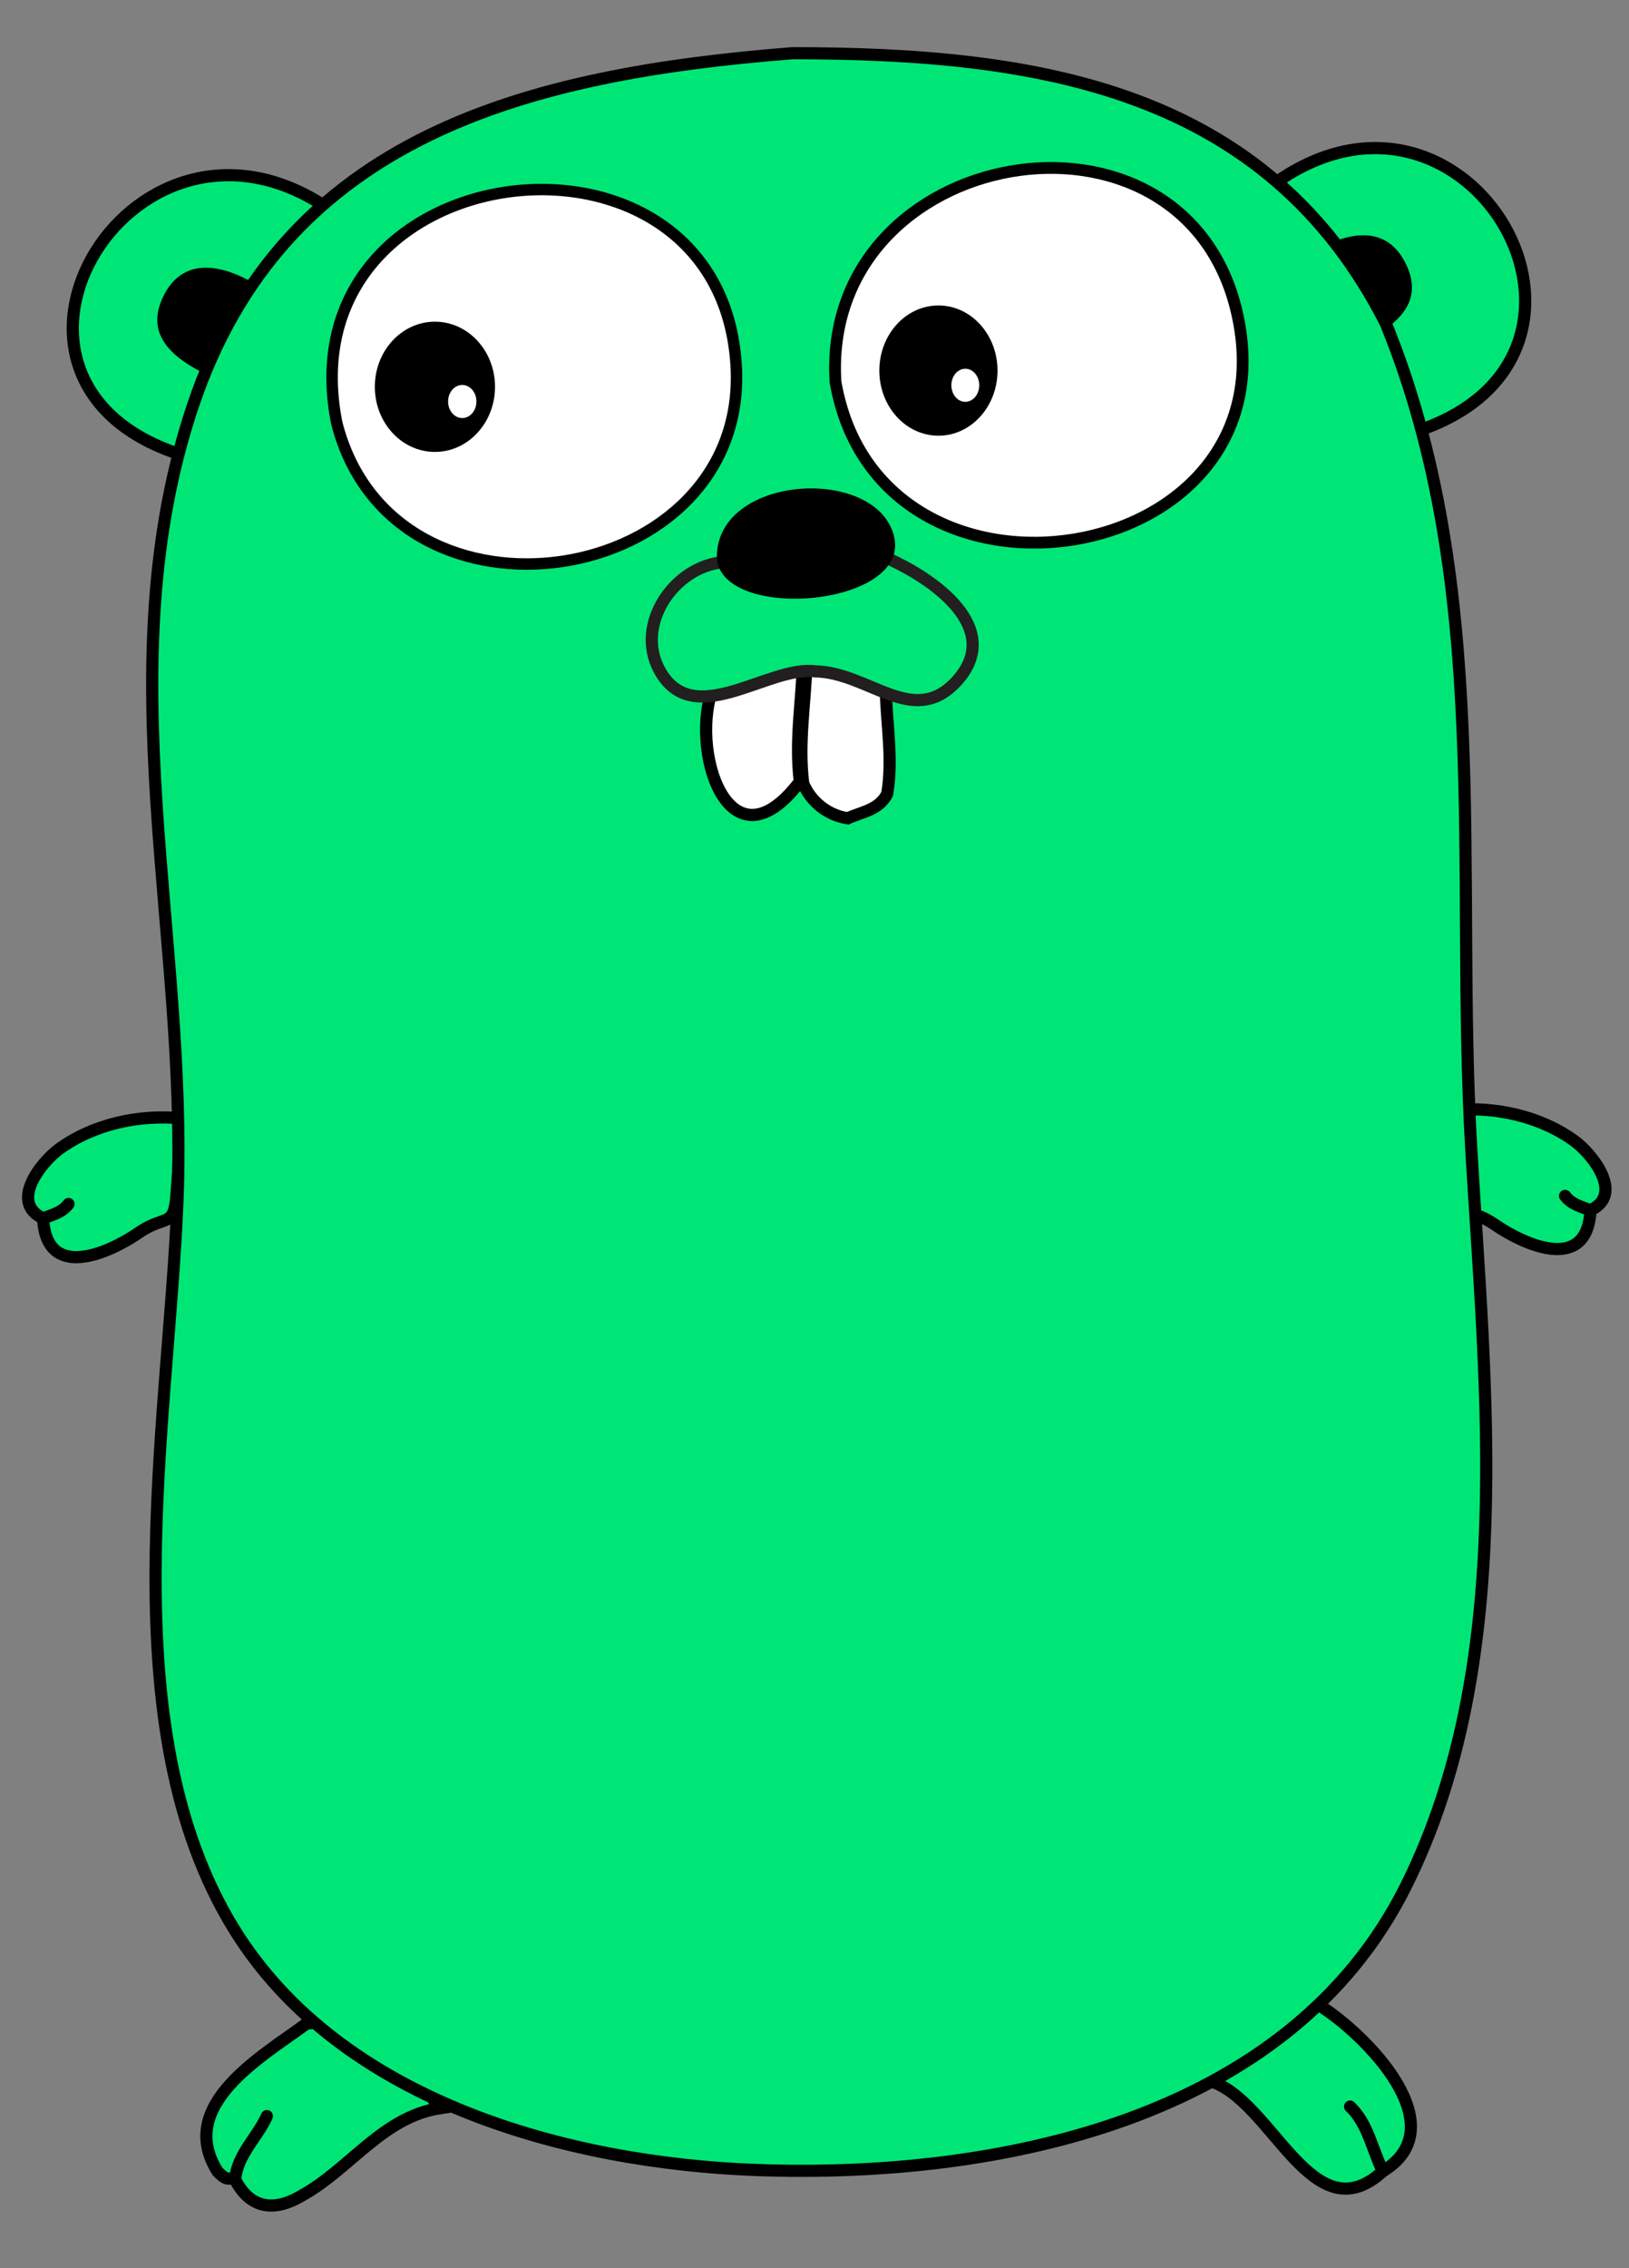 <?xml version="1.0" encoding="utf-8"?>
<!-- Generator: Adobe Illustrator 15.0.0, SVG Export Plug-In . SVG Version: 6.00 Build 0)  -->
<!DOCTYPE svg PUBLIC "-//W3C//DTD SVG 1.1//EN" "http://www.w3.org/Graphics/SVG/1.1/DTD/svg11.dtd">
<svg version="1.1" id="レイヤー_1" xmlns="http://www.w3.org/2000/svg" xmlns:xlink="http://www.w3.org/1999/xlink" x="0px"
	 y="0px" width="401.98px" height="559.472px" viewBox="0 0 401.98 559.472" enable-background="new 0 0 401.98 559.472"
	 xml:space="preserve">
<rect x="0" y="0" width="401.98" height="559.472" fill="#808080" stroke="none"/>
<path fill-rule="evenodd" clip-rule="evenodd" fill="#00E676" stroke="#000000" stroke-width="3" stroke-linecap="round" d="
	M10.634,300.493c0.764,15.751,16.499,8.463,23.626,3.539c6.765-4.675,8.743-0.789,9.337-10.015
	c0.389-6.064,1.088-12.128,0.744-18.216c-10.23-0.927-21.357,1.509-29.744,7.602C10.277,286.542,2.177,296.561,10.634,300.493"/>
<path fill-rule="evenodd" clip-rule="evenodd" fill="#00E676" stroke="#000000" stroke-width="3" stroke-linecap="round" d="
	M10.634,300.493c2.29-0.852,4.717-1.457,6.271-3.528"/>
<path fill-rule="evenodd" clip-rule="evenodd" fill="#00E676" stroke="#000000" stroke-width="3" stroke-linecap="round" d="
	M46.997,112.853C-13.3,95.897,31.536,19.189,79.956,50.74L46.997,112.853z"/>
<path fill-rule="evenodd" clip-rule="evenodd" fill="#00E676" stroke="#000000" stroke-width="3" stroke-linecap="round" d="
	M314.895,44.984c47.727-33.523,90.856,42.111,35.388,61.141L314.895,44.984z"/>
<path fill-rule="evenodd" clip-rule="evenodd" fill="#00E676" stroke="#000000" stroke-width="3" stroke-linecap="round" d="
	M325.161,494.343c12.123,7.501,34.282,30.182,16.096,41.18c-17.474,15.999-27.254-17.561-42.591-22.211
	C305.271,504.342,313.643,496.163,325.161,494.343z"/>
<path fill-rule="evenodd" clip-rule="evenodd" fill="none" stroke="#000000" stroke-width="3" stroke-linecap="round" d="
	M341.257,535.522c-2.696-5.361-3.601-11.618-8.102-15.939"/>
<path fill-rule="evenodd" clip-rule="evenodd" fill="#00E676" stroke="#000000" stroke-width="3" stroke-linecap="round" d="
	M108.579,519.975c-14.229,2.202-22.238,15.039-34.1,21.558c-11.178,6.665-15.454-2.134-16.461-3.92
	c-1.752-0.799-1.605,0.744-4.309-1.979c-10.362-16.354,10.797-28.308,21.815-36.432C90.87,496.1,100.487,509.404,108.579,519.975z"
	/>
<path fill-rule="evenodd" clip-rule="evenodd" fill="none" stroke="#000000" stroke-width="3" stroke-linecap="round" d="
	M58.019,537.612c0.542-6.233,5.484-10.407,7.838-15.677"/>
<path fill-rule="evenodd" clip-rule="evenodd" d="M49.513,91.667c-7.955-4.208-13.791-9.923-8.925-19.124
	c4.505-8.518,12.874-7.593,20.83-3.385L49.513,91.667z"/>
<path fill-rule="evenodd" clip-rule="evenodd" d="M337.716,83.667c7.955-4.208,13.791-9.923,8.925-19.124
	c-4.505-8.518-12.874-7.593-20.83-3.385L337.716,83.667z"/>
<path fill-rule="evenodd" clip-rule="evenodd" fill="#00E676" stroke="#000000" stroke-width="3" stroke-linecap="round" d="
	M392.475,298.493c-0.764,15.751-16.499,8.463-23.626,3.539c-6.765-4.675-8.743-0.789-9.337-10.015
	c-0.389-6.064-1.088-12.128-0.744-18.216c10.23-0.927,21.357,1.509,29.744,7.602C392.831,284.542,400.932,294.561,392.475,298.493"
	/>
<path fill-rule="evenodd" clip-rule="evenodd" fill="#00E676" stroke="#000000" stroke-width="3" stroke-linecap="round" d="
	M392.475,298.493c-2.29-0.852-4.717-1.457-6.271-3.528"/>
<g>
	<path fill-rule="evenodd" clip-rule="evenodd" fill="#00E676" stroke="#000000" stroke-width="3" stroke-linecap="round" d="
		M195.512,13.124c60.365,0,116.953,8.633,146.452,66.629c26.478,65.006,17.062,135.104,21.1,203.806
		c3.468,58.992,11.157,127.145-16.21,181.812c-28.79,57.514-100.73,71.982-160,69.863c-46.555-1.666-102.794-16.854-129.069-59.389
		c-30.826-49.9-16.232-124.098-13.993-179.622c2.652-65.771-17.815-131.742,3.792-196.101
		C69.999,33.359,130.451,18.271,195.512,13.124"/>
</g>
<path fill-rule="evenodd" clip-rule="evenodd" fill="#FFFFFF" stroke="#000000" stroke-width="2.908" stroke-linecap="round" d="
	M206.169,94.16c10.838,63.003,113.822,46.345,99.03-17.197C291.935,19.983,202.567,35.755,206.169,94.16"/>
<path fill-rule="evenodd" clip-rule="evenodd" fill="#FFFFFF" stroke="#000000" stroke-width="2.821" stroke-linecap="round" d="
	M83.103,104.35c14.047,54.85,101.864,40.807,98.554-14.213C177.691,24.242,69.673,36.957,83.103,104.35"/>
<path fill-rule="evenodd" clip-rule="evenodd" fill="#FFFFFF" stroke="#000000" stroke-width="3" stroke-linecap="round" d="
	M218.594,169.762c0.046,8.191,1.861,17.387,0.312,26.101c-2.091,3.952-6.193,4.37-9.729,5.967c-4.89-0.767-9.002-3.978-10.963-8.552
	c-1.255-9.946,0.468-19.576,0.785-29.526L218.594,169.762z"/>
<g>
	<ellipse fill-rule="evenodd" clip-rule="evenodd" cx="107.324" cy="95.404" rx="14.829" ry="16.062"/>
	<ellipse fill-rule="evenodd" clip-rule="evenodd" fill="#FFFFFF" cx="114.069" cy="99.029" rx="3.496" ry="4.082"/>
</g>
<g>
	<ellipse fill-rule="evenodd" clip-rule="evenodd" cx="231.571" cy="91.404" rx="14.582" ry="16.062"/>
	<ellipse fill-rule="evenodd" clip-rule="evenodd" fill="#FFFFFF" cx="238.204" cy="95.029" rx="3.438" ry="4.082"/>
</g>
<path fill-rule="evenodd" clip-rule="evenodd" fill="#FFFFFF" stroke="#000000" stroke-width="3" stroke-linecap="round" d="
	M176.217,168.87c-6.47,15.68,3.608,47.035,21.163,23.908c-1.255-9.946,0.468-19.576,0.785-29.526L176.217,168.87z"/>
<g>
	<path fill-rule="evenodd" clip-rule="evenodd" fill="#00E676" stroke="#231F20" stroke-width="3" stroke-linecap="round" d="
		M178.431,138.673c-12.059,1.028-21.916,15.366-15.646,26.709c8.303,15.024,26.836-1.329,38.379,0.203
		c13.285,0.272,24.17,14.047,34.84,2.49c11.867-12.854-5.109-25.373-18.377-30.97L178.431,138.673z"/>
	<path fill-rule="evenodd" clip-rule="evenodd" d="M176.913,138.045c-0.893-20.891,38.938-23.503,43.642-6.016
		C225.247,149.475,178.874,153.527,176.913,138.045C175.348,125.682,176.913,138.045,176.913,138.045z"/>
</g>
</svg>
